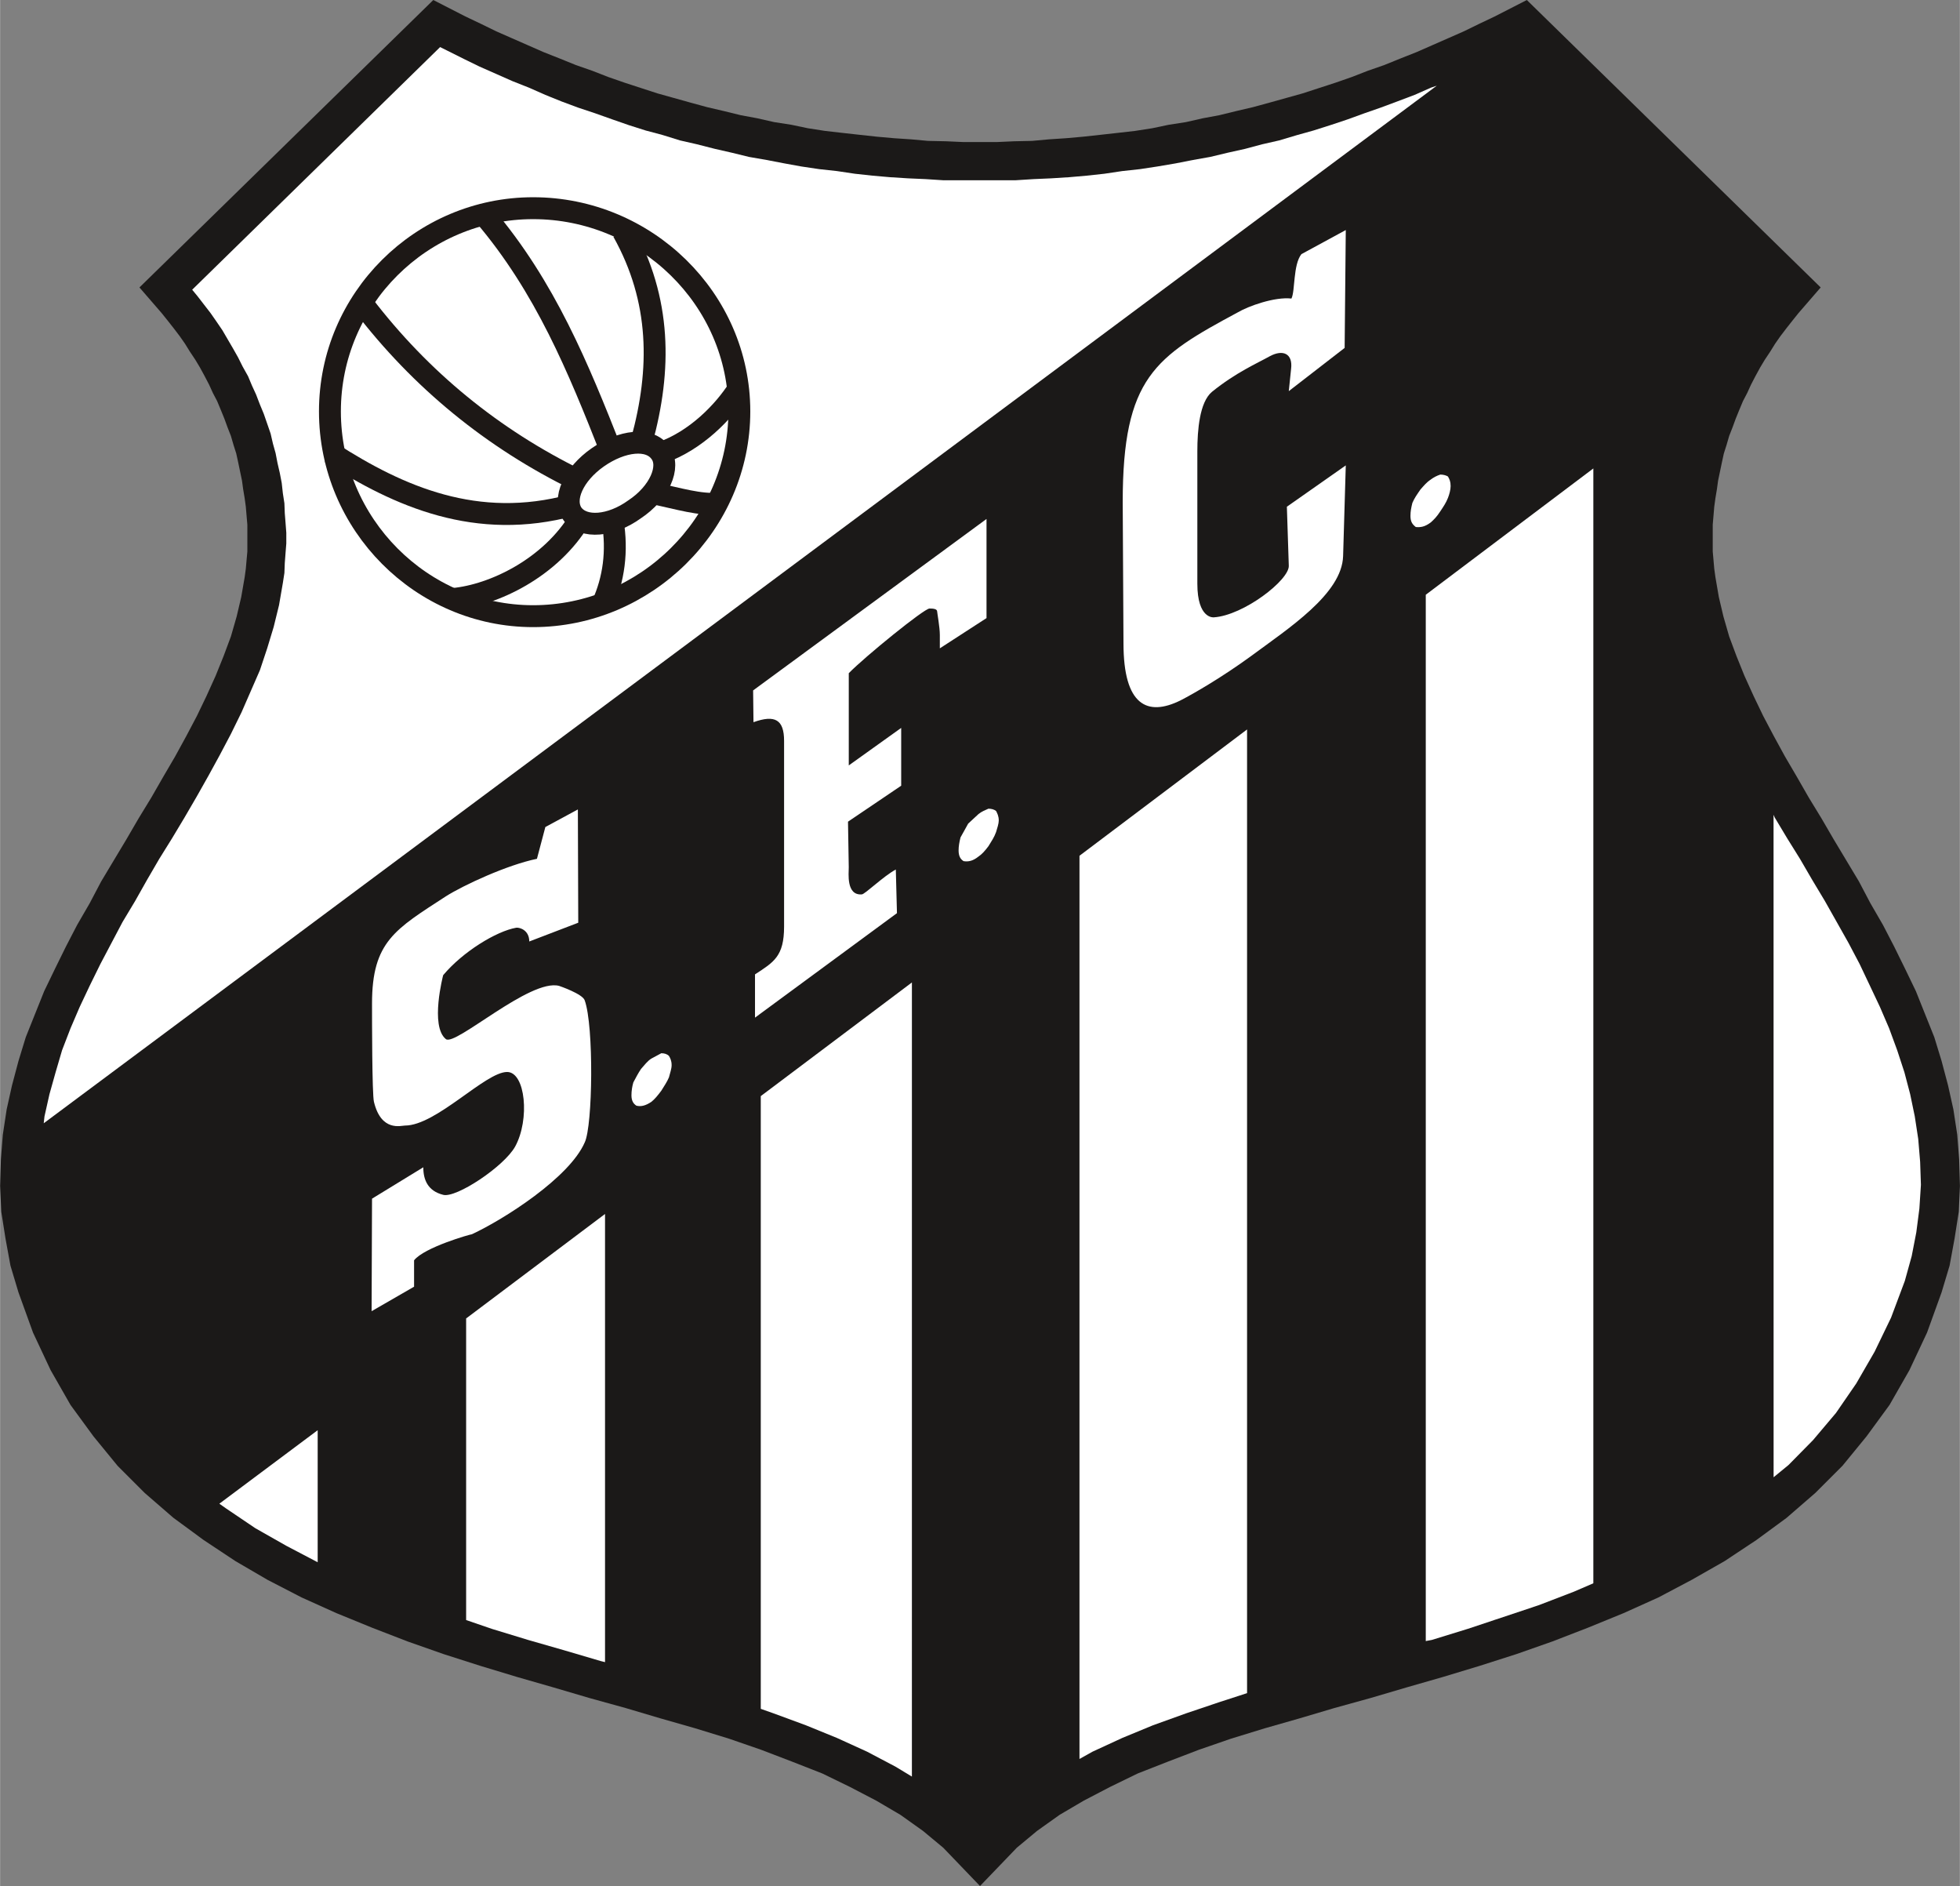 <?xml version="1.0" encoding="UTF-8" standalone="no"?>
<svg
   version="1.1"
   width="1.79in"
   height="1.722in"
   viewBox="0 0 128.847 123.966"
   id="svg22"
   sodipodi:docname="santos.cdr"
   xmlns:inkscape="http://www.inkscape.org/namespaces/inkscape"
   xmlns:sodipodi="http://sodipodi.sourceforge.net/DTD/sodipodi-0.dtd"
   xmlns="http://www.w3.org/2000/svg"
   xmlns:svg="http://www.w3.org/2000/svg">
  <rect x="0" y="0" width="128.847" height="123.966" fill="#808080" stroke="none"/>
  <defs
     id="defs22" />
  <sodipodi:namedview
     id="namedview22"
     pagecolor="#ffffff"
     bordercolor="#000000"
     borderopacity="0.25"
     inkscape:showpageshadow="2"
     inkscape:pageopacity="0.0"
     inkscape:pagecheckerboard="0"
     inkscape:deskcolor="#d1d1d1"
     inkscape:document-units="in" />
  <g
     id="Layer1003"
     transform="translate(-43.576,-46.017)">
    <path
       d="m 108,169.983 -2.415,-2.515 -1.333,-1.107 -1.484,-1.056 -1.585,-0.931 -1.736,-0.905 -1.811,-0.881 -1.987,-0.779 -2.038,-0.78 -2.113,-0.73 -2.214,-0.68 -2.289,-0.654 -2.289,-0.679 -2.365,-0.654 -2.39,-0.704 -2.364,-0.679 -2.415,-0.73 -2.44,-0.78 -2.365,-0.831 -2.34,-0.905 -2.339,-0.956 -2.289,-1.031 -2.239,-1.157 -2.113,-1.232 -2.088,-1.384 -1.987,-1.459 -1.887,-1.635 -1.786,-1.786 -1.585,-1.937 -1.509,-2.063 -1.308,-2.289 -1.157,-2.465 -0.956,-2.642 -0.528,-1.76 -0.327,-1.786 -0.277,-1.761 -0.075,-1.685 0.05,-1.736 0.126,-1.635 0.252,-1.66 0.352,-1.585 0.428,-1.61 0.478,-1.56 0.604,-1.51 0.604,-1.509 0.705,-1.459 0.73,-1.484 0.73,-1.408 0.83,-1.434 0.755,-1.434 0.83,-1.384 0.83,-1.384 0.805,-1.383 0.83,-1.359 0.78,-1.358 0.78,-1.333 0.73,-1.333 0.704,-1.333 0.629,-1.308 0.604,-1.333 0.528,-1.308 0.478,-1.283 0.377,-1.308 0.302,-1.283 0.227,-1.308 0.075,-0.553 0.051,-0.579 0.05,-0.553 V 81.662 81.109 80.505 l -0.05,-0.579 -0.051,-0.604 -0.075,-0.553 -0.101,-0.604 -0.075,-0.553 -0.126,-0.604 -0.126,-0.604 -0.126,-0.578 -0.176,-0.553 -0.176,-0.604 -0.227,-0.578 -0.201,-0.553 -0.226,-0.554 -0.251,-0.604 -0.277,-0.528 -0.252,-0.553 -0.302,-0.579 -0.302,-0.553 -0.302,-0.503 -0.352,-0.528 -0.327,-0.528 -0.352,-0.503 -0.402,-0.528 -0.377,-0.478 -0.403,-0.503 -1.459,-1.685 19.319,-18.892 2.113,1.082 1.006,0.478 1.031,0.503 1.031,0.453 1.032,0.453 1.031,0.453 1.082,0.428 1.056,0.428 1.082,0.377 1.031,0.402 1.082,0.377 1.082,0.352 1.081,0.352 1.082,0.302 1.081,0.302 1.107,0.302 1.082,0.252 1.132,0.277 1.081,0.201 1.107,0.251 1.132,0.176 1.082,0.227 1.132,0.176 1.107,0.126 1.132,0.126 1.157,0.126 1.132,0.101 1.132,0.075 1.107,0.101 1.182,0.025 1.107,0.05 h 1.132 1.132 l 1.107,-0.05 1.182,-0.025 1.107,-0.101 1.131,-0.075 1.133,-0.101 1.157,-0.126 1.131,-0.126 1.107,-0.126 1.133,-0.176 1.081,-0.227 1.133,-0.176 1.107,-0.251 1.081,-0.201 1.133,-0.277 1.081,-0.252 1.107,-0.302 1.082,-0.302 1.081,-0.302 1.082,-0.352 1.082,-0.352 1.081,-0.377 1.032,-0.402 1.081,-0.377 1.058,-0.428 1.081,-0.428 1.032,-0.453 1.032,-0.453 1.03,-0.453 1.032,-0.503 1.006,-0.478 2.114,-1.082 19.319,18.892 -1.459,1.685 -0.403,0.503 -0.377,0.478 -0.403,0.528 -0.352,0.503 -0.328,0.528 -0.352,0.528 -0.302,0.503 -0.302,0.553 -0.302,0.579 -0.252,0.553 -0.276,0.528 -0.253,0.604 -0.225,0.554 -0.202,0.553 -0.227,0.578 -0.176,0.604 -0.176,0.553 -0.126,0.578 -0.126,0.604 -0.126,0.604 -0.076,0.553 -0.1,0.604 -0.076,0.553 -0.051,0.604 -0.049,0.579 v 0.604 0.553 0.604 l 0.049,0.553 0.051,0.579 0.076,0.553 0.225,1.308 0.303,1.283 0.377,1.308 0.478,1.283 0.528,1.308 0.605,1.333 0.629,1.308 0.704,1.333 0.729,1.333 0.781,1.333 0.779,1.358 0.83,1.359 0.805,1.383 0.83,1.384 0.831,1.384 0.755,1.434 0.83,1.434 0.729,1.408 0.73,1.484 0.704,1.459 0.603,1.509 0.605,1.51 0.478,1.56 0.427,1.61 0.352,1.585 0.253,1.66 0.126,1.635 0.051,1.736 -0.076,1.685 -0.276,1.761 -0.328,1.786 -0.528,1.76 -0.955,2.642 -1.157,2.465 -1.309,2.289 -1.509,2.063 -1.585,1.937 -1.786,1.786 -1.886,1.635 -1.987,1.459 -2.088,1.384 -2.163,1.232 -2.189,1.157 -2.289,1.031 -2.339,0.956 -2.339,0.905 -2.365,0.831 -2.44,0.78 -2.414,0.73 -2.365,0.679 -2.39,0.704 -2.365,0.654 -2.289,0.679 -2.289,0.654 -2.214,0.68 -2.114,0.73 -2.038,0.78 -1.987,0.779 -1.811,0.881 -1.736,0.905 -1.585,0.931 -1.483,1.056 -1.333,1.107 z"
       style="fill:#1b1918;fill-rule:evenodd"
       id="path10" />
    <path
       d="m 103.522,162.789 -1.082,-0.654 -1.861,-0.981 -1.987,-0.905 -2.038,-0.831 -2.113,-0.779 -0.855,-0.302 v -40.274 l 9.937,-7.471 z M 83.347,125.81 v 29.457 l -0.302,-0.076 -2.39,-0.704 -2.365,-0.679 -2.39,-0.729 -1.685,-0.579 v -19.823 z m -18.892,14.213 v 8.679 l -2.063,-1.082 -2.038,-1.157 -1.937,-1.308 -0.427,-0.302 z m -18.011,-20.175 0.05,-0.452 0.327,-1.459 0.402,-1.434 0.428,-1.459 0.553,-1.434 0.604,-1.408 0.654,-1.384 0.705,-1.434 0.729,-1.383 0.73,-1.383 0.83,-1.384 0.78,-1.383 0.805,-1.384 0.83,-1.333 0.83,-1.383 0.805,-1.383 0.78,-1.384 0.729,-1.333 0.73,-1.383 0.704,-1.434 0.604,-1.383 0.604,-1.384 0.478,-1.434 0.427,-1.408 0.352,-1.434 0.252,-1.459 0.101,-0.654 0.025,-0.654 0.05,-0.654 0.05,-0.629 V 81.033 L 62.342,80.379 62.292,79.75 62.267,79.096 62.166,78.442 62.091,77.763 61.965,77.109 61.814,76.455 61.688,75.801 61.512,75.172 61.361,74.518 61.135,73.864 60.908,73.21 60.657,72.606 60.406,71.952 60.129,71.348 59.877,70.745 59.525,70.116 59.223,69.512 58.896,68.933 58.544,68.33 58.192,67.726 57.815,67.173 57.412,66.594 56.984,66.041 56.556,65.487 56.204,65.06 72.505,49.111 l 0.503,0.251 1.056,0.528 1.031,0.503 1.082,0.478 1.082,0.478 1.082,0.428 1.082,0.478 1.057,0.427 1.081,0.403 1.132,0.377 1.132,0.402 1.082,0.377 1.107,0.352 1.132,0.302 1.132,0.352 1.107,0.252 1.183,0.302 1.107,0.252 1.132,0.277 1.157,0.201 1.182,0.227 1.107,0.201 1.182,0.176 1.157,0.126 1.182,0.176 1.157,0.126 1.157,0.101 1.182,0.075 1.157,0.051 1.157,0.075 h 1.183 1.207 1.157 1.207 l 1.183,-0.075 1.157,-0.051 1.182,-0.075 1.157,-0.101 1.157,-0.126 1.182,-0.176 1.157,-0.126 1.157,-0.176 1.182,-0.201 1.157,-0.227 1.131,-0.201 1.157,-0.277 1.133,-0.252 1.131,-0.302 1.107,-0.252 1.182,-0.352 1.082,-0.302 1.107,-0.352 1.131,-0.377 1.107,-0.402 1.082,-0.377 1.082,-0.403 1.131,-0.427 1.082,-0.478 0.377,-0.126 z M 148.324,76.807 v 73.278 l -1.283,0.553 -2.29,0.88 -2.339,0.78 -2.339,0.78 -2.365,0.729 -0.401,0.075 V 85.109 Z m -22.766,17.156 v 63.342 l -1.862,0.604 -2.163,0.73 -2.163,0.779 -2.013,0.831 -1.963,0.905 -0.854,0.478 v -59.367 z m 34.614,5.61 0.076,0.176 0.83,1.383 0.83,1.333 0.805,1.384 0.83,1.383 0.781,1.384 0.779,1.383 0.729,1.383 0.68,1.434 0.654,1.384 0.605,1.408 0.528,1.434 0.478,1.459 0.377,1.434 0.303,1.459 0.227,1.484 0.126,1.509 0.051,1.509 -0.101,1.56 -0.202,1.56 -0.302,1.559 -0.453,1.635 -0.905,2.415 -1.082,2.239 -1.206,2.088 -1.333,1.937 -1.509,1.786 -1.611,1.635 -0.981,0.805 z"
       style="fill:#ffffff;fill-rule:evenodd"
       id="path11" />
    <path
       d="m 78.618,59.701 c 7.396,0 13.559,5.962 13.559,13.358 0,7.396 -6.163,13.458 -13.559,13.458 -7.32,0 -13.358,-6.037 -13.358,-13.458 0,-7.396 6.037,-13.358 13.358,-13.358 z"
       style="display:inline;fill:none;stroke:#1d1816;stroke-width:1.44;stroke-linecap:butt;stroke-linejoin:miter;stroke-dasharray:none;stroke-opacity:1"
       id="path12" />
    <path
       d="m 82.869,76.078 c 1.585,-1.107 3.396,-1.333 4.125,-0.302 0.679,0.931 -0.075,2.642 -1.71,3.723 -1.535,1.107 -3.346,1.283 -4.075,0.302 -0.679,-0.981 0.075,-2.616 1.66,-3.723 z"
       style="display:inline;fill:none;stroke:#1d1816;stroke-width:1.44;stroke-linecap:butt;stroke-linejoin:miter;stroke-dasharray:none;stroke-opacity:1"
       id="path13" />
    <path
       d="m 83.85,80.279 c 0.327,1.962 0.075,3.823 -0.679,5.484"
       style="display:inline;fill:none;stroke:#1d1816;stroke-width:1.44;stroke-linecap:butt;stroke-linejoin:miter;stroke-dasharray:none;stroke-opacity:1"
       id="path14" />
    <path
       d="m 86.517,78.442 c 1.711,0.352 3.019,0.78 4.352,0.679"
       style="display:inline;fill:none;stroke:#1d1816;stroke-width:1.44;stroke-linecap:butt;stroke-linejoin:miter;stroke-dasharray:none;stroke-opacity:1"
       id="path15" />
    <path
       d="m 87.045,75.776 c 2.289,-0.805 4.1,-2.692 5.056,-4.176"
       style="display:inline;fill:none;stroke:#1d1816;stroke-width:1.44;stroke-linecap:butt;stroke-linejoin:miter;stroke-dasharray:none;stroke-opacity:1"
       id="path16" />
    <path
       d="m 85.762,74.996 c 1.283,-4.679 1.283,-9.257 -1.233,-13.76"
       style="display:inline;fill:none;stroke:#1d1816;stroke-width:1.44;stroke-linecap:butt;stroke-linejoin:miter;stroke-dasharray:none;stroke-opacity:1"
       id="path17" />
    <path
       d="M 83.75,75.675 C 81.587,70.191 79.423,64.883 75.423,60.179"
       style="display:inline;fill:none;stroke:#1d1816;stroke-width:1.44;stroke-linecap:butt;stroke-linejoin:miter;stroke-dasharray:none;stroke-opacity:1"
       id="path18" />
    <path
       d="M 81.561,77.587 C 75.952,74.845 71.222,70.971 67.449,66.041"
       style="display:inline;fill:none;stroke:#1d1816;stroke-width:1.44;stroke-linecap:butt;stroke-linejoin:miter;stroke-dasharray:none;stroke-opacity:1"
       id="path19" />
    <path
       d="M 81.159,79.222 C 74.92,80.908 69.814,78.669 65.311,75.776"
       style="display:inline;fill:none;stroke:#1d1816;stroke-width:1.44;stroke-linecap:butt;stroke-linejoin:miter;stroke-dasharray:none;stroke-opacity:1"
       id="path20" />
    <path
       d="m 81.712,80.102 c -1.937,3.245 -5.685,5.031 -8.327,5.283"
       style="display:inline;fill:none;stroke:#1d1816;stroke-width:1.44;stroke-linecap:butt;stroke-linejoin:miter;stroke-dasharray:none;stroke-opacity:1"
       id="path21" />
    <path
       d="m 68.028,124.804 3.371,-2.063 c 0,0.83 0.302,1.559 1.308,1.811 0.855,0.227 4,-1.861 4.729,-3.17 0.981,-1.786 0.679,-4.905 -0.528,-4.905 -1.434,0 -4.654,3.522 -6.716,3.522 -0.252,0 -1.56,0.427 -2.038,-1.56 -0.126,-0.503 -0.126,-5.484 -0.126,-6.465 0,-4.075 1.535,-4.88 4.855,-7.043 1.157,-0.73 4.025,-2.063 5.987,-2.465 l 0.553,-2.088 2.138,-1.157 0.025,7.446 -3.22,1.233 c 0,-0.729 -0.604,-0.931 -0.856,-0.905 -1.308,0.226 -3.522,1.585 -4.805,3.119 0,0 -0.881,3.346 0.176,4.201 0.604,0.504 5.534,-3.999 7.446,-3.497 0,0 1.56,0.528 1.685,0.956 0.604,1.685 0.528,8.226 0,9.333 -1.006,2.314 -5.308,5.056 -7.421,6.037 -0.101,0 -3.119,0.855 -3.799,1.711 v 1.735 l -2.792,1.61 z m 18.364,-9.207 c 0.226,-0.126 0.428,-0.226 0.654,-0.352 0.201,0 0.377,0.051 0.503,0.176 0.075,0.126 0.176,0.302 0.176,0.604 0,0.252 -0.101,0.503 -0.176,0.805 -0.126,0.302 -0.302,0.553 -0.503,0.88 -0.227,0.302 -0.428,0.553 -0.654,0.73 -0.377,0.252 -0.679,0.327 -0.981,0.252 -0.201,-0.126 -0.327,-0.328 -0.327,-0.68 0,-0.302 0.05,-0.603 0.126,-0.855 0.176,-0.327 0.302,-0.579 0.503,-0.88 0.227,-0.252 0.428,-0.528 0.679,-0.68 z m 6.691,-24.199 15.345,-11.27 v 6.516 l -3.069,1.987 V 87.75 c 0,-0.503 -0.176,-1.459 -0.176,-1.535 0,-0.176 -0.252,-0.201 -0.503,-0.201 -0.352,0 -4.251,3.169 -5.308,4.251 v 6.062 l 3.446,-2.465 v 3.799 l -3.497,2.364 0.05,2.994 c 0,0.402 -0.176,1.862 0.855,1.786 0.201,0 1.434,-1.208 2.239,-1.635 l 0.075,2.868 -9.333,6.867 v -2.843 c 1.233,-0.805 1.912,-1.182 1.912,-3.144 V 94.718 c 0,-1.408 -0.604,-1.736 -2.012,-1.232 z m 14.817,8.125 c 0.227,-0.176 0.428,-0.251 0.654,-0.352 0.201,0 0.378,0.051 0.503,0.151 0.075,0.151 0.176,0.327 0.176,0.629 0,0.201 -0.101,0.503 -0.176,0.755 -0.126,0.352 -0.302,0.604 -0.503,0.931 -0.226,0.302 -0.427,0.528 -0.654,0.679 -0.377,0.302 -0.679,0.352 -0.981,0.302 -0.201,-0.126 -0.327,-0.327 -0.327,-0.704 0,-0.277 0.051,-0.553 0.126,-0.855 0.176,-0.302 0.302,-0.553 0.503,-0.905 0.226,-0.201 0.478,-0.453 0.679,-0.629 z m 20.401,-27.797 0.151,-1.459 c 0.126,-1.006 -0.529,-1.308 -1.41,-0.83 -0.805,0.453 -2.214,1.056 -3.798,2.34 -0.805,0.679 -0.955,2.49 -0.955,3.899 v 8.704 c 0,2.34 1.081,2.214 1.081,2.214 1.963,-0.126 4.981,-2.465 4.931,-3.396 l -0.126,-3.874 3.873,-2.717 -0.176,5.962 c -0.075,2.49 -3.598,4.754 -6.113,6.616 -1.836,1.333 -3.647,2.39 -4.577,2.868 -2.189,1.082 -3.749,0.327 -3.749,-3.748 l -0.051,-9.283 c 0,-8.201 2.139,-9.559 7.572,-12.477 0.68,-0.403 2.416,-1.031 3.522,-0.905 0.251,-0.503 0.101,-2.214 0.654,-2.918 l 2.918,-1.585 -0.075,7.748 z m 9.332,5.811 c 0.202,-0.151 0.403,-0.251 0.629,-0.327 0.201,0 0.377,0.05 0.503,0.126 0.1,0.176 0.176,0.327 0.176,0.629 0,0.226 -0.076,0.528 -0.176,0.78 -0.127,0.327 -0.303,0.579 -0.503,0.881 -0.227,0.352 -0.427,0.553 -0.629,0.73 -0.403,0.302 -0.678,0.327 -0.981,0.302 -0.227,-0.176 -0.352,-0.352 -0.352,-0.73 0,-0.302 0.051,-0.553 0.126,-0.855 0.127,-0.302 0.303,-0.553 0.53,-0.88 0.201,-0.226 0.401,-0.478 0.678,-0.654 z"
       style="display:inline;fill:#ffffff;fill-rule:evenodd"
       id="path22" />
  </g>
</svg>
